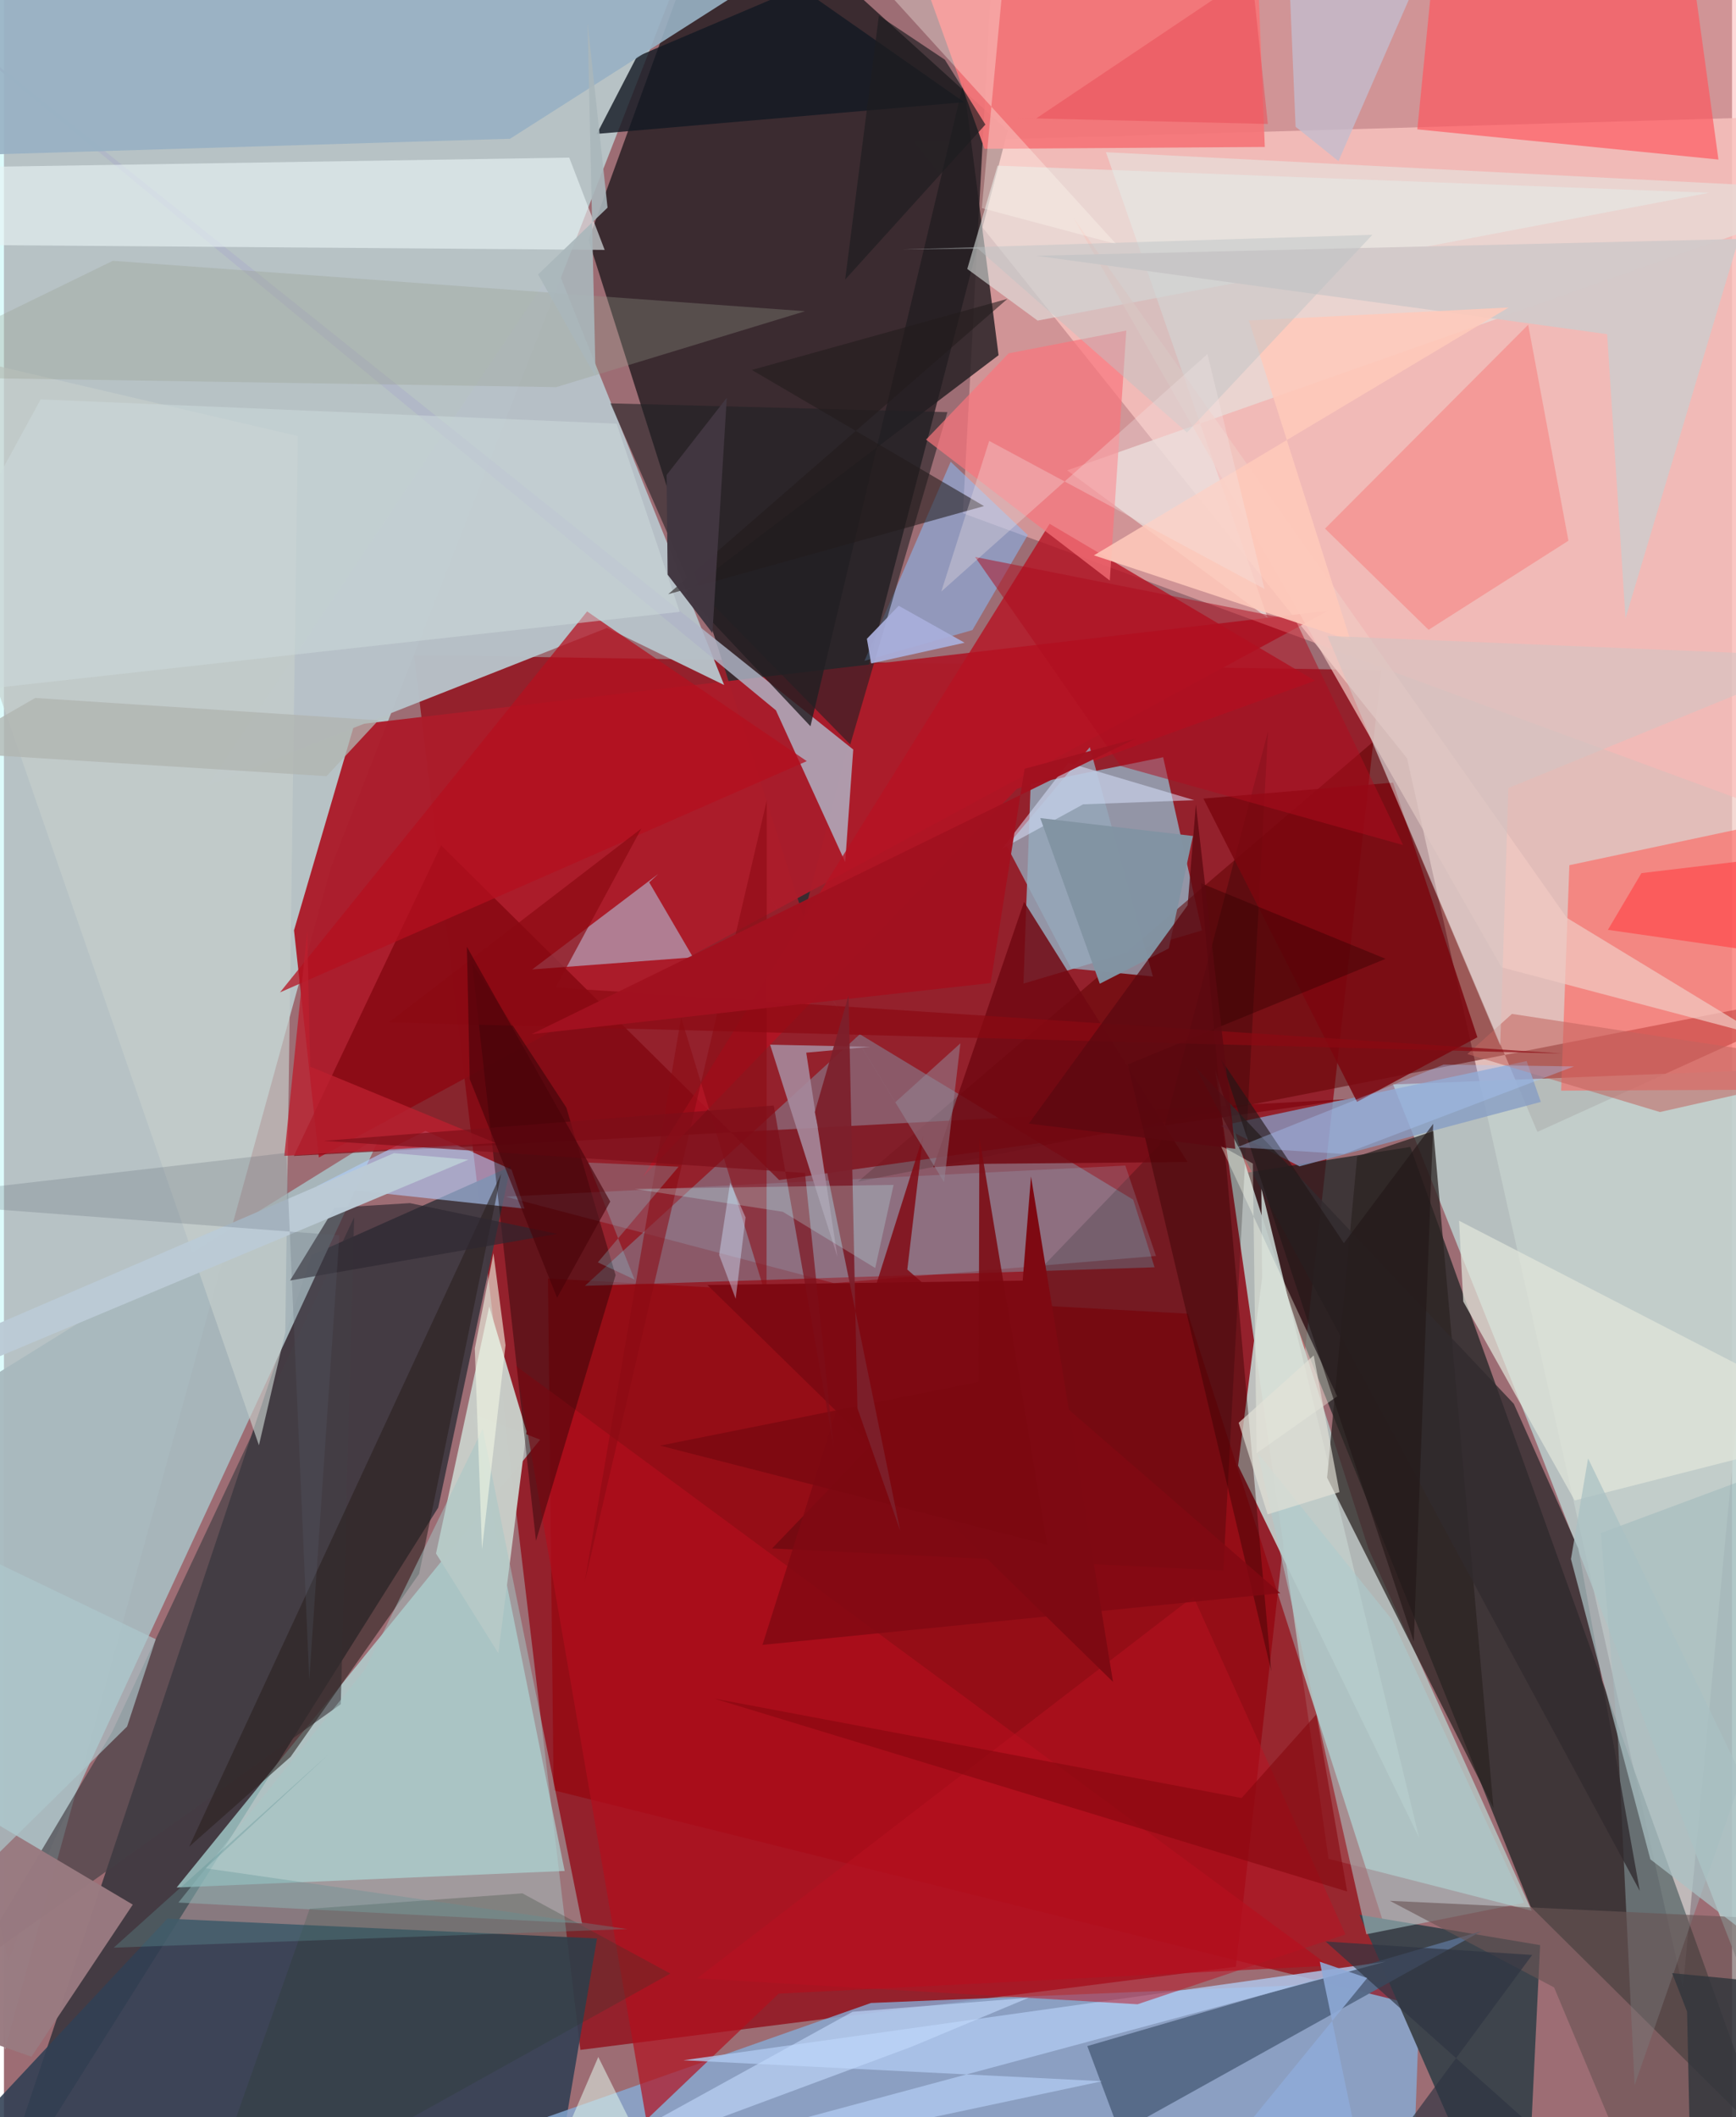 <svg xmlns="http://www.w3.org/2000/svg" width="228" height="278" viewBox="0 0 836 1024"><path fill="#9d6d74" d="M0 0h836v1024H0z"/><path fill="#910f1b" fill-opacity=".812" d="M278.843 991.463l317.115-40.213 70.394-627.114-467.958-7.257z"/><path fill="#c8f9f9" fill-opacity=".612" d="M345.997-62H-35.325L.473 991.254 158.21 419.483z"/><path fill="#f1cfc9" fill-opacity=".816" d="M898 55.355L440.316 68.623l238.45 298.153 133.459 594.816z"/><path fill="#3b2c31" fill-opacity=".996" d="M347.5-62l-64.72 178.043 103.997 327.378L485.6 63.108z"/><path fill="#1b2020" fill-opacity=".718" d="M738.523 922.11l114.716 113.755-172.88-481.136-84.328 13.282z"/><path fill="#423a42" fill-opacity=".973" d="M-7.195 1074.504l217.278-345.331 35.014-164.97-96.248 42.876z"/><path fill="#314054" fill-opacity=".886" d="M286.908 937.568L261.62 1086-62 1078.735 79.059 927.98z"/><path fill="#baf0ed" fill-opacity=".647" d="M83.546 912.926l187.713-8.015-44.743-221.47 32.874 12.887z"/><path fill="#b1b8b7" fill-opacity=".996" d="M640.795 899.05l98.282 25.122-79.022-175.25L586 517.71z"/><path fill="#ac1c2b" fill-opacity=".965" d="M152.34 559.837l-12.023-109.85 29.11-99.392 471.197-55.207z"/><path fill="#b8c2c9" fill-opacity=".969" d="M348.411 331.318L266.988 128.35 98.905 379.761l192.805-76.044z"/><path fill="#94e5fa" fill-opacity=".592" d="M496.69 379.215l-3.485 96.52 86.341-25.71-18.757-83.775z"/><path fill="#86acd7" fill-opacity=".792" d="M682.168 1041.963L86.395 1086l333.044-117.23 265.79-11.036z"/><path fill="#ffb8b5" fill-opacity=".525" d="M463.913 248.24l428.015 157.597L898-38.95l-418.563-4.64z"/><path fill="#5f0000" fill-opacity=".529" d="M413.123 571.539L898 476.55l-156.143 70.918-79.727-188.474z"/><path fill="#95020c" fill-opacity=".651" d="M572.798 635.388l-309.626-17.033 2.743 247.544 413.976 103.123z"/><path fill="#bcd0ce" fill-opacity=".831" d="M857.798 517.212l-185.775 7.306 70.158 175.37L891.934 1086z"/><path fill="#77e6ff" fill-opacity=".282" d="M414.047 500.212L281.031 621.923l275.599-8.975-10.336-32.708z"/><path fill="#a8b9be" fill-opacity=".953" d="M2.182 948.54l21.05-56.21 158.86-343.005L-59.59 699.258z"/><path fill="#3d444c" fill-opacity=".988" d="M725.701 1086h10.4l7.045-145.208-87.382-14.668z"/><path fill="#ff625e" fill-opacity=".592" d="M841.188 527.1L898 388.53l-140.695 29.93-3.986 109.04z"/><path fill="#c2ccc9" fill-opacity=".929" d="M597.042 708.85l87.598 180.106L608.3 574.72l.345 43.396z"/><path fill="#c7cbc6" fill-opacity=".992" d="M234.764 631.907l18.032 60.441-13.625 107.26-30.153-48.232z"/><path fill="#7e030d" fill-opacity=".682" d="M651.676 531.546l-276.67 39.184-163.542-161.874-71.218 150.225z"/><path fill="#b0b6c7" fill-opacity=".82" d="M410.86 362.519l-3.888 54.465-33.523-73.433L-62-15.469z"/><path fill="#ff555d" fill-opacity=".659" d="M691.417-14.745L810.333-62l19.084 139.168L683.749 62.57z"/><path fill="#b61222" fill-opacity=".792" d="M309.078 569.233l180.934-187.67L634.22 329.23l-128.355-75.89z"/><path fill="#e8d9d5" fill-opacity=".835" d="M514.345 227.484L898 92.278l-364.887-18.66L611.35 298.93z"/><path fill="#231e21" fill-opacity=".816" d="M329.485 286.762l60.684 64.509 74.06-311.403L481.166 171.8z"/><path fill="#b5e3ff" fill-opacity=".49" d="M316.53 422.714l-60.956 46.162 77.775-5.852-21.196-36.257z"/><path fill="#f67578" fill-opacity=".922" d="M609.963 71.073L605.875-31.32 426.154-62 474.37 71.975z"/><path fill="#566a87" fill-opacity=".976" d="M560.172 1086H441.344l273.411-151.967-190.654 55.582z"/><path fill="#b30e1c" fill-opacity=".678" d="M310.732 1025.306l64.046-61.056 266.174-13.498-393.2-290.076z"/><path fill="#2b2322" fill-opacity=".745" d="M691.516 547.075l29.077 327.369-80.488-159.735 14.532-155.354z"/><path fill="#869dc4" fill-opacity=".78" d="M626.762 564.119l116.726-31.167-6.858-19.752-147.997 31.343z"/><path fill="#090000" fill-opacity=".224" d="M559.184 553.627l52.338-199.945-21.645 405.914-218.264-10.678z"/><path fill="#b2cfff" fill-opacity=".592" d="M203.898 546.997l-52.586 26.776 100.557 10.819-6.295-18.889z"/><path fill="#b0c9ee" fill-opacity=".796" d="M328.722 996.47l339.83-47.717L158.284 1086l372.974-79.397z"/><path fill="#e8f4f5" fill-opacity=".624" d="M-30.562 81.057l-20.039 37.15 341.208 2.658-17.137-44.638z"/><path fill="#443f45" fill-opacity=".671" d="M162.934 824.275l6.48-235.54L52.257 837.777-15.43 951.404z"/><path fill="#130000" fill-opacity=".38" d="M295.893 616.725l-38.507 128.516-30.885-279.32 45.58 69.807z"/><path fill="#131923" fill-opacity=".808" d="M385.08-6.146L306.183 27.38l-19.36 37.376 177.674-15.344z"/><path fill="#98b1c3" fill-opacity=".91" d="M-54.602-8.427l478.689-38.718L244.84 67.113-62 76.387z"/><path fill="#88c0fc" fill-opacity=".518" d="M458.004 223.343l37.274 35.44-26.762 45.974-52.225 14.893z"/><path fill="#98b4b9" fill-opacity=".451" d="M772.54 741.518L898 694.813l-109.144 313.712-7.987-166.097z"/><path fill="#f87371" fill-opacity=".439" d="M737.38 157.07l-98.283 98.6 50.094 48.943 67.658-43.083z"/><path fill="#2a201e" fill-opacity=".576" d="M200.847 761.237l-62.162 88.475-49.077 43.462 150.908-325.436z"/><path fill="#c5cecb" fill-opacity=".663" d="M142.154 210.93L-62 163.248l185.348 535.786 12.731-54.59z"/><path fill="#202124" fill-opacity=".592" d="M456.406 199.349l-46.994 160.764-78.885-80.432-37.133-84.592z"/><path fill="#710912" fill-opacity=".851" d="M473.76 562.909l-24.173 1.626 43.919-128.337 79.102 125.829z"/><path fill="#7c060f" fill-opacity=".851" d="M654.582 532.925l-74.316-146.674 91.739-7.725 40.801 123.17z"/><path fill="#a0d6f0" fill-opacity=".18" d="M401.432 620.594l-158.717-41.811 299.777-15.043 14.823 43.726z"/><path fill="#997a80" fill-opacity=".976" d="M13.298 994.768L-62 968.188v-120.73l124.317 73.737z"/><path fill="#e5ebe7" fill-opacity=".561" d="M480.67 80.125l-14.648 49.966 34.035 24.972 324.829-61.817z"/><path fill="#a5c7c7" fill-opacity=".498" d="M84.394 920.202l195.28 10.109-48.082-239.21-56.908 116.356z"/><path fill="#96a9bb" fill-opacity=".769" d="M485.178 409.215l31.097 59.188 39.535 3.889-30.512-110.906z"/><path fill="#e1e5da" fill-opacity=".718" d="M898 690.524l-138.135 35.185-53.89-96.194-2.039-39.08z"/><path fill="#f0c9c2" fill-opacity=".714" d="M724.533 467.87l125.4 33.127-93.853-57.081-238.788-338.724z"/><path fill="#312a2e" fill-opacity=".784" d="M730.432 678.979L576.187 515.762l215.187 398.82-29.715-165.573z"/><path fill="#f9757c" fill-opacity=".702" d="M486.03 170.892l56.933-11.01-7.995 120.9-88.897-68.15z"/><path fill="#b4101f" fill-opacity=".737" d="M388.384 368.14l-93.642-63.672-12.625-8.755-148.565 184.255z"/><path fill="#a6899c" fill-opacity=".898" d="M403.23 607.956L370.635 505.27l48.57 1.034-31.08 2.835z"/><path fill="#d3caca" fill-opacity=".965" d="M775.576 161.618l8.885 137.43 54.783-183.463-339.916 8.112z"/><path fill="#adcbcd" fill-opacity=".557" d="M659.075 935.536l76.277-15.219-63.744-136.773-65.127-80.914z"/><path fill="#6a5555" fill-opacity=".62" d="M670.478 919.37l226.772 10.648L802.133 1086 749.91 961.24z"/><path fill="#bb1f2e" fill-opacity=".78" d="M146.736 449.903l1.388 65.948 89.768 36.981-102.26 6.219z"/><path fill="#300" fill-opacity=".408" d="M668.377 463.75l-89.27-36.553 34.007 381.24-69.447-293.612z"/><path fill="#ba1121" fill-opacity=".494" d="M648.977 935.611l-100.576 33.781-213.04-12.536L575.397 772.19z"/><path fill="#2e2731" fill-opacity=".643" d="M267.63 596.78l-71.229-14.876-36.446 2.239-21.535 35.195z"/><path fill="#f1f6e5" fill-opacity=".604" d="M242.647 650.63l-5.848-44.501-9.015 46.09 3.489 97.078z"/><path fill="#979e8e" fill-opacity=".306" d="M52.687 126.143L-62 182.067l329.19 5.174 120.357-36.712z"/><path fill="#c1d9fc" fill-opacity=".627" d="M495.704 966.245l-85.16 6.779-153.286 84.454 181.79-67.515z"/><path fill="#cddadb" fill-opacity=".533" d="M17.762 193.177l278.63 11.75L326.9 295.93-62 339.138z"/><path fill="#af0d1e" fill-opacity=".506" d="M676.867 408.724L540.31 370.53l-70.518-101.145 155.082 30.675z"/><path fill="#810912" fill-opacity=".835" d="M444.676 549.37l-77.72 246.192 250.499-25.027-180.442-156.484z"/><path fill="#221b1c" fill-opacity=".569" d="M321.325 287.403l164.15-142.865-123.667 34.395 112.316 65.847z"/><path fill="#c3bdcd" fill-opacity=".788" d="M620.094-51.044l4.76 112.365 20.752 16.612 41.874-96.076z"/><path fill="#ffc9ba" fill-opacity=".863" d="M527.301 268.594l200.596-119.865-125.638 6.291 49.155 154.764z"/><path fill="#dae2fe" fill-opacity=".529" d="M522.067 389.032l-39.155 21.427 32.012-41.53 60.91 18.093z"/><path fill="#fdffef" fill-opacity=".361" d="M644.983 675.368l-38.985 27.491-1.803-140.08-15.577-8.661z"/><path fill="#a9c1c3" fill-opacity=".737" d="M796.49 899.297L758.064 754.06l8.29-48.68L898 977.645z"/><path fill="#938694" fill-opacity=".533" d="M462.701 504.618l-7.876 67.194-89.048-145.759 65.446 107.037z"/><path fill="#8b0a13" fill-opacity=".557" d="M280.985 764.989l88.06-377.924-.13 240.743-41.309-135.617z"/><path fill="#ff4a4d" fill-opacity=".698" d="M792.168 422.303l78.292-9.346 27.54 54.36-122.058-17.59z"/><path fill="#c1645f" fill-opacity=".549" d="M729.525 490.391L898 516.031l-96.899 21.823-93.158-28.05z"/><path fill="#a8aeda" fill-opacity=".937" d="M419.531 320.896l45.208-10.033-31.887-17.876-15.395 15.983z"/><path fill="#293d2e" fill-opacity=".259" d="M250.792 915.735l71.593 38.818-230.82 128.514 56.339-159.86z"/><path fill="#fffcf3" fill-opacity=".322" d="M473.056 100.654l64.991 17.365L374.477-62l111.589 24.64z"/><path fill="#8293a2" fill-opacity=".984" d="M563.5 458.726l-33.368 17.066-28.803-80.114 73.877 8.66z"/><path fill="#d3c4c3" fill-opacity=".596" d="M640.3 307.581l83.552 198.06 3.948-124.488 155.191-63.56z"/><path fill="#8b0912" fill-opacity=".69" d="M753.606 509.554l-486.727-31.896 41.457-76.903-122.09 93.707z"/><path fill="#a2111f" fill-opacity=".969" d="M547.457 357.247l-53.708 14.59-16.43 103.611-222.033 24.739z"/><path fill="#7e0912" d="M536.527 813.474l-39.672-244.44-4.022 50.37-152.553 2.092z"/><path fill="#221717" fill-opacity=".627" d="M682.034 794.032l-93.164-281.56 59.359 88.813 43.205-57.727z"/><path fill="#bccbd6" fill-opacity=".969" d="M224.718 560.89l-36.062-3.146L-62 665.7v15.402z"/><path fill="#bbc3c5" fill-opacity=".459" d="M661.991 113.57l-89.68 95.615-101.115-88.903-36.593.367z"/><path fill="#5c0810" fill-opacity=".773" d="M576.623 389.12l19.066 166.524-99.907-12.188 76.849-105.606z"/><path fill="#2f3541" fill-opacity=".675" d="M739.303 945.539L635.692 1086h168.134l-164.46-146.962z"/><path fill="#7b0911" fill-opacity=".867" d="M504.671 747.115l-32.796-197.047-.32 118.274-154.142 30.864z"/><path fill="#33363d" fill-opacity=".831" d="M814.242 972.968L816.694 1086 898 963.077l-90.983-8.74z"/><path fill="#87070f" fill-opacity=".596" d="M634.88 829.18l14.92 85.672-306.247-93.325 255.18 48.105z"/><path fill="#f3e6e5" fill-opacity=".31" d="M453.452 286.11l23.18-72.854 133.182 71.615-27.609-113.62z"/><path fill="#5c626e" fill-opacity=".227" d="M162.267 597.49L147.71 812.538l-11.1-254.944L-62 580.566z"/><path fill="#d3e4ff" fill-opacity=".416" d="M353.98 628.152l-8.002-21.223 5.337-34.984 7.456 16.873z"/><path fill="#e3e2d7" fill-opacity=".659" d="M597.316 688.144l36.317-32.57 12.438 66.108-34.733 10.773z"/><path fill="#8adef0" fill-opacity=".247" d="M326.376 564.282l-43.82-1.983 22.517 56.602-17.76-8.344z"/><path fill="#7c1f2b" fill-opacity=".933" d="M412.886 681.126l-4.297-199.668-16.32 56.392 41.316 202.524z"/><path fill="#1d1d20" fill-opacity=".667" d="M406.959 135.202L423.262 7.565l31.92 21.311 19.611 31.374z"/><path fill="#aec8cc" fill-opacity=".675" d="M59.558 835.076l13.87-42.231L-62 727.735v227.098z"/><path fill="#8faad7" fill-opacity=".882" d="M553.922 1086l101.03-49.157-18.398-88.039 22.936 7.909z"/><path fill="#7c0e18" fill-opacity=".667" d="M372.402 534.69l28.989 165.28-13.897-132.656-232.666-15.53z"/><path fill="#480209" fill-opacity=".624" d="M225.344 522.01l42.24 105.689 25.725-46.555-69.36-123.225z"/><path fill="#b0b4b0" fill-opacity=".765" d="M156.07 375.415l-186.29-11.683 45.332-26.153 166.048 10.796z"/><path fill="#a9c9fd" fill-opacity=".357" d="M648.344 558.15l111.202-42.362-63.083-.883-99.827 39.97z"/><path fill="#413640" fill-opacity=".984" d="M321.067 277.934l21.681 28.272 6.938-113.808-29.115 37.33z"/><path fill="#a9b6bb" fill-opacity=".898" d="M291.999 100.435l-33.609 32.309 27.819 49.448-3.866-171.126z"/><path fill="#e1f4e9" fill-opacity=".561" d="M257.763 1086l74.823-.344-45.072-90.775-26.27 61.054z"/><path fill="#c0ffff" fill-opacity=".239" d="M421.491 613.289l8.88-40.192-125.256 1.935 71.678 11.066z"/><path fill="#ea5059" fill-opacity=".561" d="M611.438 59.966l-7.785-72.715-104.325 70.052-28.068-.688z"/><path fill="#609195" fill-opacity=".337" d="M53.117 942.013l103.945-93.51-59.484 55.117 204.072 29.4z"/></svg>